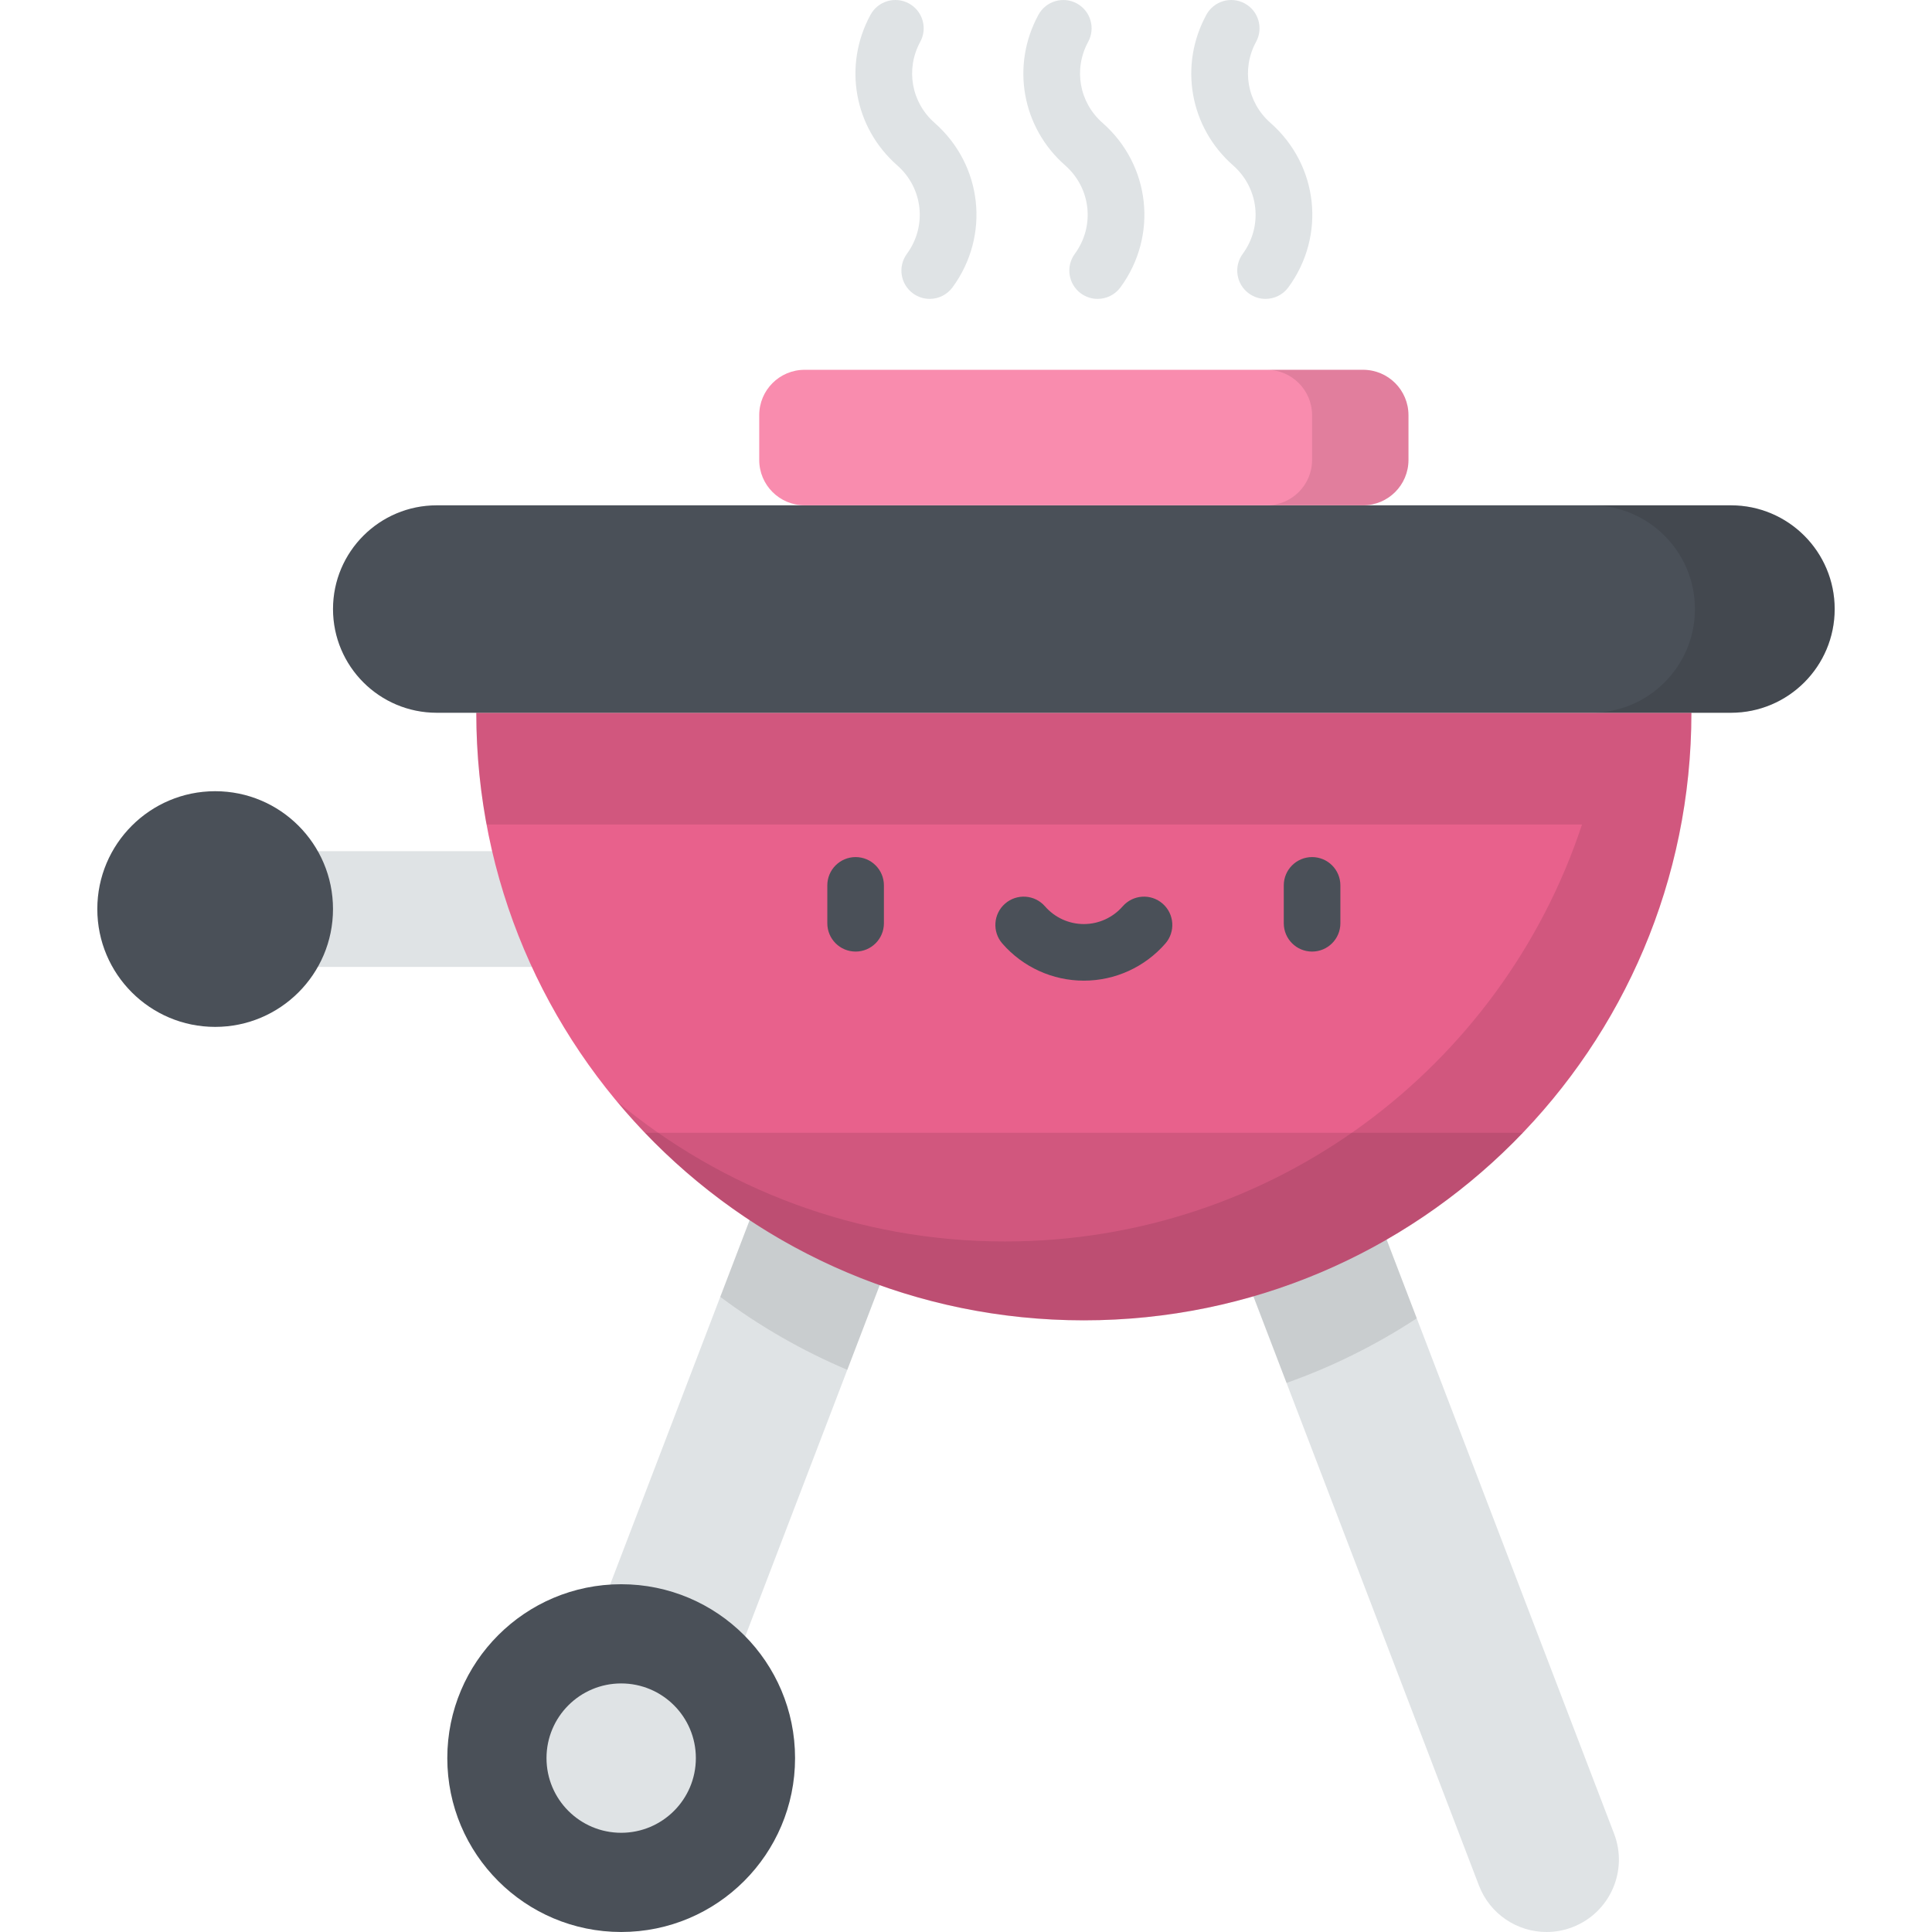 <?xml version="1.0" encoding="iso-8859-1"?>
<!-- Generator: Adobe Illustrator 19.0.0, SVG Export Plug-In . SVG Version: 6.00 Build 0)  -->
<svg xmlns="http://www.w3.org/2000/svg" xmlns:xlink="http://www.w3.org/1999/xlink" version="1.1" id="Capa_1" x="0px" y="0px" viewBox="0 0 511.999 511.999" style="enable-background:new 0 0 511.999 511.999;" xml:space="preserve">
<path style="fill:#DFE3E5;" d="M156.194,256.247h-92.79c-8.473,0-15.341-6.868-15.341-15.341s6.868-15.341,15.341-15.341h92.79  c8.473,0,15.341,6.868,15.341,15.341S164.667,256.247,156.194,256.247z"/>
<circle style="fill:#4A5058;" cx="57.019" cy="240.907" r="31.23"/>
<g>
	<path style="fill:#DFE3E5;" d="M164.61,485.097c-2.28,0-4.597-0.409-6.852-1.273c-9.891-3.786-14.839-14.875-11.053-24.765   l66.4-173.433c3.787-9.892,14.874-14.844,24.766-11.052c9.891,3.786,14.839,14.875,11.052,24.765l-66.4,173.433   C179.6,480.407,172.325,485.097,164.61,485.097z"/>
	<path style="fill:#DFE3E5;" d="M409.849,511.999c2.28,0,4.597-0.409,6.852-1.273c9.891-3.786,14.839-14.875,11.053-24.765   l-66.4-173.433c-3.787-9.892-14.874-14.844-24.766-11.052c-9.891,3.786-14.839,14.875-11.052,24.765l66.4,173.433   C394.86,507.308,402.134,511.999,409.849,511.999z"/>
</g>
<path style="opacity:0.1;enable-background:new    ;" d="M237.87,274.574c-9.892-3.791-20.979,1.16-24.766,11.052l-22.225,58.051  c10.332,7.729,21.624,14.246,33.664,19.34l24.38-63.679C252.709,289.448,247.76,278.36,237.87,274.574z"/>
<path style="opacity:0.1;enable-background:new    ;" d="M361.355,312.527c-3.787-9.892-14.874-14.844-24.766-11.052  c-9.891,3.786-14.839,14.875-11.052,24.765l15.409,40.246c12.254-4.336,23.824-10.111,34.511-17.126L361.355,312.527z"/>
<path style="fill:#E8618C;" d="M126.22,188.891c0,88.923,72.087,161.01,161.01,161.01s161.01-72.087,161.01-161.01H126.22z"/>
<path style="opacity:0.1;enable-background:new    ;" d="M170.896,300.2c29.311,30.626,70.594,49.702,116.334,49.702  c45.74,0,87.022-19.075,116.334-49.702H170.896z"/>
<path style="fill:#4A5058;" d="M458.721,188.891H115.738c-15.181,0-27.488-12.307-27.488-27.488l0,0  c0-15.181,12.307-27.488,27.488-27.488h342.983c15.181,0,27.488,12.307,27.488,27.488l0,0  C486.209,176.585,473.902,188.891,458.721,188.891z"/>
<path style="opacity:0.1;enable-background:new    ;" d="M458.721,133.916h-37.035c15.181,0,27.488,12.307,27.488,27.488l0,0  c0,15.181-12.307,27.488-27.488,27.488h37.035c15.181,0,27.488-12.307,27.488-27.488l0,0  C486.209,146.222,473.903,133.916,458.721,133.916z"/>
<circle style="fill:#4A5058;" cx="164.619" cy="465.916" r="46.08"/>
<g>
	<circle style="fill:#DFE3E5;" cx="164.619" cy="465.916" r="19.79"/>
	<path style="fill:#DFE3E5;" d="M246.376,79.209c-1.54,0-3.093-0.473-4.43-1.453c-3.34-2.45-4.062-7.144-1.612-10.483   c5.391-7.35,4.292-17.428-2.555-23.444c-11.478-10.084-14.389-26.498-7.08-39.915c1.982-3.638,6.538-4.979,10.174-2.998   c3.638,1.981,4.98,6.536,2.998,10.174c-3.932,7.218-2.366,16.047,3.808,21.472c12.729,11.184,14.771,29.921,4.751,43.583   C250.96,78.147,248.683,79.209,246.376,79.209z"/>
	<path style="fill:#DFE3E5;" d="M290.877,79.209c-1.54,0-3.093-0.473-4.43-1.453c-3.34-2.45-4.062-7.144-1.612-10.483   c5.39-7.349,4.291-17.428-2.556-23.444C270.8,33.745,267.889,17.331,275.2,3.914c1.982-3.637,6.539-4.978,10.175-2.997   c3.637,1.982,4.978,6.537,2.997,10.175c-3.933,7.217-2.367,16.046,3.808,21.47c12.729,11.186,14.771,29.922,4.751,43.584   C295.461,78.146,293.185,79.209,290.877,79.209z"/>
	<path style="fill:#DFE3E5;" d="M335.377,79.209c-1.54,0-3.093-0.473-4.43-1.453c-3.34-2.45-4.062-7.144-1.612-10.483   c5.391-7.35,4.292-17.428-2.555-23.444c-11.479-10.084-14.39-26.498-7.08-39.915c1.98-3.638,6.534-4.982,10.174-2.998   c3.638,1.981,4.979,6.536,2.998,10.174c-3.932,7.218-2.366,16.047,3.809,21.471c12.729,11.185,14.77,29.922,4.75,43.584   C339.961,78.146,337.685,79.209,335.377,79.209z"/>
</g>
<path style="opacity:0.1;enable-background:new    ;" d="M126.22,188.891c0,10.119,0.943,20.017,2.729,29.618h290.294  c-21.189,64.176-81.637,110.492-152.912,110.492c-39.141,0-75.015-13.971-102.919-37.192  c29.535,35.493,74.036,58.091,123.818,58.091c88.923,0,161.01-72.087,161.01-161.01H126.22V188.891z"/>
<g>
	<path style="fill:#4A5058;" d="M226.746,252.176c-4.142,0-7.5-3.357-7.5-7.5v-10.041c0-4.143,3.358-7.5,7.5-7.5   c4.142,0,7.5,3.357,7.5,7.5v10.041C234.246,248.819,230.888,252.176,226.746,252.176z"/>
	<path style="fill:#4A5058;" d="M347.714,252.176c-4.142,0-7.5-3.357-7.5-7.5v-10.041c0-4.143,3.358-7.5,7.5-7.5   c4.143,0,7.5,3.357,7.5,7.5v10.041C355.214,248.819,351.857,252.176,347.714,252.176z"/>
	<path style="fill:#4A5058;" d="M287.23,259.885c-8.28,0-16.153-3.586-21.601-9.838c-2.722-3.122-2.396-7.86,0.727-10.581   c3.122-2.721,7.861-2.396,10.581,0.728c2.599,2.981,6.35,4.691,10.292,4.691c3.941,0,7.693-1.71,10.292-4.692   c2.722-3.123,7.459-3.448,10.582-0.727c3.123,2.722,3.447,7.46,0.727,10.582C303.381,256.3,295.508,259.885,287.23,259.885z"/>
</g>
<path style="fill:#F98CAE;" d="M361.231,98.001H213.229c-6.642,0-12.027,5.384-12.027,12.026v11.862  c0,6.642,5.384,12.026,12.027,12.026h148.002c6.642,0,12.026-5.384,12.026-12.026v-11.862  C373.257,103.385,367.873,98.001,361.231,98.001z"/>
<path style="opacity:0.1;enable-background:new    ;" d="M361.231,98.001h-25.544c6.642,0,12.026,5.384,12.026,12.026v11.862  c0,6.642-5.384,12.027-12.026,12.027h25.544c6.642,0,12.026-5.384,12.026-12.027v-11.862  C373.257,103.385,367.873,98.001,361.231,98.001z"/>
<g>
</g>
<g>
</g>
<g>
</g>
<g>
</g>
<g>
</g>
<g>
</g>
<g>
</g>
<g>
</g>
<g>
</g>
<g>
</g>
<g>
</g>
<g>
</g>
<g>
</g>
<g>
</g>
<g>
</g>
</svg>
